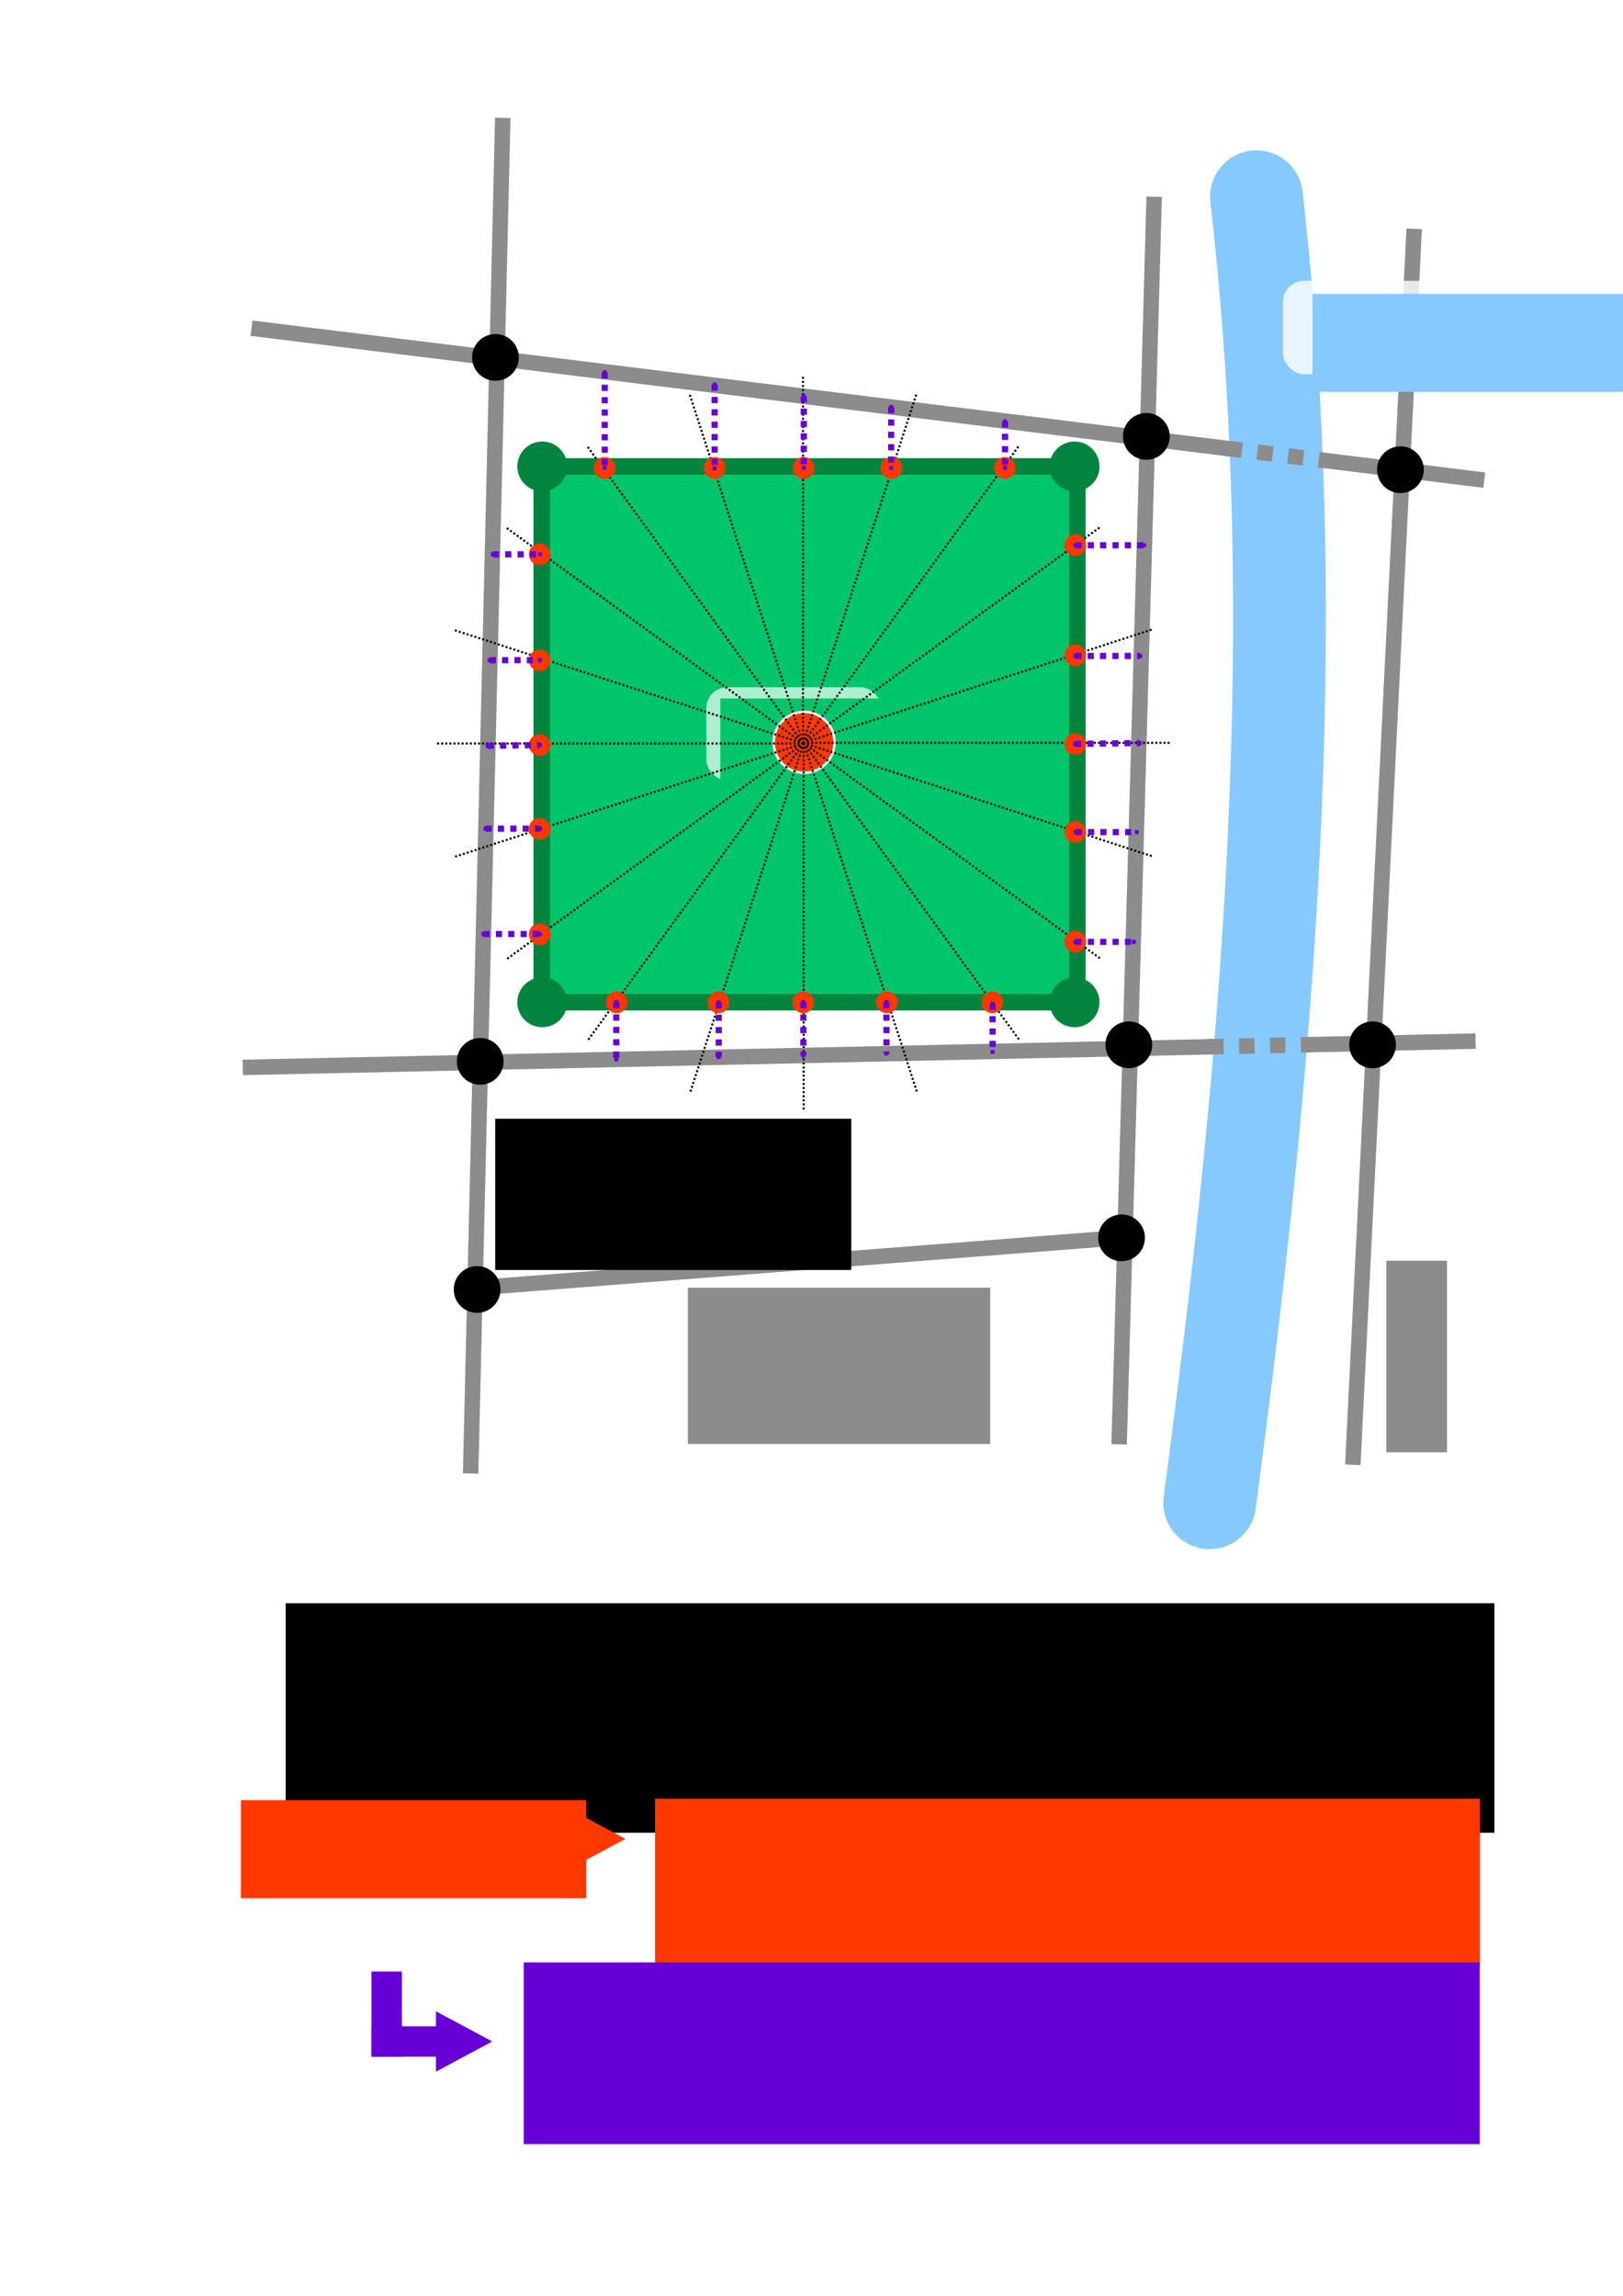 <?xml version="1.0" encoding="UTF-8" standalone="no"?>
<!-- Created with Inkscape (http://www.inkscape.org/) -->

<svg
   xmlns:dc="http://purl.org/dc/elements/1.1/"
   xmlns:cc="http://creativecommons.org/ns#"
   xmlns:rdf="http://www.w3.org/1999/02/22-rdf-syntax-ns#"
   xmlns:svg="http://www.w3.org/2000/svg"
   xmlns="http://www.w3.org/2000/svg"
   xmlns:sodipodi="http://sodipodi.sourceforge.net/DTD/sodipodi-0.dtd"
   xmlns:inkscape="http://www.inkscape.org/namespaces/inkscape"
   width="210mm"
   height="297mm"
   viewBox="0 0 210 297"
   version="1.1"
   id="svg8"
   inkscape:version="0.92.4 (unknown)"
   sodipodi:docname="get_nodes_approach_2.svg"
   inkscape:export-filename="/home/thomas/Documents/Canopy/VCity.wiki/Pictures/Canopy/accessibility/animation/get_nodes_v2_4.png"
   inkscape:export-xdpi="300"
   inkscape:export-ydpi="300">
  <defs
     id="defs2">
    <marker
       inkscape:stockid="SquareS"
       orient="auto"
       refY="0.0"
       refX="0.0"
       id="SquareS"
       style="overflow:visible"
       inkscape:isstock="true">
      <path
         id="path3706"
         d="M -5.0,-5.0 L -5.0,5.0 L 5.0,5.0 L 5.0,-5.0 L -5.0,-5.0 z "
         style="fill-rule:evenodd;stroke:#6700d6;stroke-width:1pt;stroke-opacity:1;fill:#6700d6;fill-opacity:1"
         transform="scale(0.2)" />
    </marker>
    <marker
       inkscape:stockid="DotS"
       orient="auto"
       refY="0.0"
       refX="0.0"
       id="DotS"
       style="overflow:visible"
       inkscape:isstock="true">
      <path
         id="path3697"
         d="M -2.5,-1.0 C -2.5,1.76 -4.74,4.0 -7.5,4.0 C -10.26,4.0 -12.5,1.76 -12.5,-1.0 C -12.5,-3.76 -10.26,-6.0 -7.5,-6.0 C -4.74,-6.0 -2.5,-3.76 -2.5,-1.0 z "
         style="fill-rule:evenodd;stroke:#000000;stroke-width:1pt;stroke-opacity:1;fill:#000000;fill-opacity:1"
         transform="scale(0.2) translate(7.4, 1)" />
    </marker>
    <marker
       inkscape:stockid="StopL"
       orient="auto"
       refY="0.0"
       refX="0.0"
       id="StopL"
       style="overflow:visible"
       inkscape:isstock="true">
      <path
         id="path3799"
         d="M 0.0,5.65 L 0.0,-5.65"
         style="fill:none;fill-opacity:0.75;fill-rule:evenodd;stroke:#000000;stroke-width:1pt;stroke-opacity:1"
         transform="scale(0.8)" />
    </marker>
    <marker
       inkscape:stockid="SquareM"
       orient="auto"
       refY="0.0"
       refX="0.0"
       id="SquareM"
       style="overflow:visible"
       inkscape:isstock="true">
      <path
         id="path3703"
         d="M -5.0,-5.0 L -5.0,5.0 L 5.0,5.0 L 5.0,-5.0 L -5.0,-5.0 z "
         style="fill-rule:evenodd;stroke:#000000;stroke-width:1pt;stroke-opacity:1;fill:#000000;fill-opacity:1"
         transform="scale(0.4)" />
    </marker>
    <marker
       inkscape:stockid="SquareS"
       orient="auto"
       refY="0"
       refX="0"
       id="SquareS-4"
       style="overflow:visible"
       inkscape:isstock="true">
      <path
         inkscape:connector-curvature="0"
         id="path3706-6"
         d="M -5,-5 V 5 H 5 V -5 Z"
         style="fill:#6700d6;fill-opacity:1;fill-rule:evenodd;stroke:#6700d6;stroke-width:1pt;stroke-opacity:1"
         transform="scale(0.2)" />
    </marker>
    <marker
       inkscape:stockid="SquareS"
       orient="auto"
       refY="0"
       refX="0"
       id="marker5076"
       style="overflow:visible"
       inkscape:isstock="true">
      <path
         inkscape:connector-curvature="0"
         id="path5074"
         d="M -5,-5 V 5 H 5 V -5 Z"
         style="fill:#6700d6;fill-opacity:1;fill-rule:evenodd;stroke:#6700d6;stroke-width:1pt;stroke-opacity:1"
         transform="scale(0.2)" />
    </marker>
    <marker
       inkscape:stockid="SquareS"
       orient="auto"
       refY="0"
       refX="0"
       id="SquareS-6"
       style="overflow:visible"
       inkscape:isstock="true">
      <path
         inkscape:connector-curvature="0"
         id="path3706-0"
         d="M -5,-5 V 5 H 5 V -5 Z"
         style="fill:#6700d6;fill-opacity:1;fill-rule:evenodd;stroke:#6700d6;stroke-width:1pt;stroke-opacity:1"
         transform="scale(0.2)" />
    </marker>
    <marker
       inkscape:stockid="SquareS"
       orient="auto"
       refY="0"
       refX="0"
       id="marker5076-9"
       style="overflow:visible"
       inkscape:isstock="true">
      <path
         inkscape:connector-curvature="0"
         id="path5074-7"
         d="M -5,-5 V 5 H 5 V -5 Z"
         style="fill:#6700d6;fill-opacity:1;fill-rule:evenodd;stroke:#6700d6;stroke-width:1pt;stroke-opacity:1"
         transform="scale(0.2)" />
    </marker>
    <marker
       inkscape:stockid="SquareS"
       orient="auto"
       refY="0"
       refX="0"
       id="SquareS-9"
       style="overflow:visible"
       inkscape:isstock="true">
      <path
         inkscape:connector-curvature="0"
         id="path3706-7"
         d="M -5,-5 V 5 H 5 V -5 Z"
         style="fill:#6700d6;fill-opacity:1;fill-rule:evenodd;stroke:#6700d6;stroke-width:1pt;stroke-opacity:1"
         transform="scale(0.2)" />
    </marker>
    <marker
       inkscape:stockid="SquareS"
       orient="auto"
       refY="0"
       refX="0"
       id="marker5076-8"
       style="overflow:visible"
       inkscape:isstock="true">
      <path
         inkscape:connector-curvature="0"
         id="path5074-5"
         d="M -5,-5 V 5 H 5 V -5 Z"
         style="fill:#6700d6;fill-opacity:1;fill-rule:evenodd;stroke:#6700d6;stroke-width:1pt;stroke-opacity:1"
         transform="scale(0.2)" />
    </marker>
    <marker
       inkscape:stockid="SquareS"
       orient="auto"
       refY="0"
       refX="0"
       id="SquareS-9-3"
       style="overflow:visible"
       inkscape:isstock="true">
      <path
         inkscape:connector-curvature="0"
         id="path3706-7-8"
         d="M -5,-5 V 5 H 5 V -5 Z"
         style="fill:#6700d6;fill-opacity:1;fill-rule:evenodd;stroke:#6700d6;stroke-width:1pt;stroke-opacity:1"
         transform="scale(0.2)" />
    </marker>
    <marker
       inkscape:stockid="SquareS"
       orient="auto"
       refY="0"
       refX="0"
       id="marker8241"
       style="overflow:visible"
       inkscape:isstock="true">
      <path
         inkscape:connector-curvature="0"
         id="path8239"
         d="M -5,-5 V 5 H 5 V -5 Z"
         style="fill:#6700d6;fill-opacity:1;fill-rule:evenodd;stroke:#6700d6;stroke-width:1pt;stroke-opacity:1"
         transform="scale(0.2)" />
    </marker>
    <marker
       inkscape:stockid="SquareS"
       orient="auto"
       refY="0"
       refX="0"
       id="SquareS-9-3-7"
       style="overflow:visible"
       inkscape:isstock="true">
      <path
         inkscape:connector-curvature="0"
         id="path3706-7-8-9"
         d="M -5,-5 V 5 H 5 V -5 Z"
         style="fill:#6700d6;fill-opacity:1;fill-rule:evenodd;stroke:#6700d6;stroke-width:1pt;stroke-opacity:1"
         transform="scale(0.2)" />
    </marker>
    <marker
       inkscape:stockid="SquareS"
       orient="auto"
       refY="0"
       refX="0"
       id="marker9182"
       style="overflow:visible"
       inkscape:isstock="true">
      <path
         inkscape:connector-curvature="0"
         id="path9180"
         d="M -5,-5 V 5 H 5 V -5 Z"
         style="fill:#6700d6;fill-opacity:1;fill-rule:evenodd;stroke:#6700d6;stroke-width:1pt;stroke-opacity:1"
         transform="scale(0.2)" />
    </marker>
    <marker
       inkscape:stockid="SquareS"
       orient="auto"
       refY="0"
       refX="0"
       id="SquareS-9-37"
       style="overflow:visible"
       inkscape:isstock="true">
      <path
         inkscape:connector-curvature="0"
         id="path3706-7-87"
         d="M -5,-5 V 5 H 5 V -5 Z"
         style="fill:#6700d6;fill-opacity:1;fill-rule:evenodd;stroke:#6700d6;stroke-width:1pt;stroke-opacity:1"
         transform="scale(0.2)" />
    </marker>
    <marker
       inkscape:stockid="SquareS"
       orient="auto"
       refY="0"
       refX="0"
       id="marker9188"
       style="overflow:visible"
       inkscape:isstock="true">
      <path
         inkscape:connector-curvature="0"
         id="path9186"
         d="M -5,-5 V 5 H 5 V -5 Z"
         style="fill:#6700d6;fill-opacity:1;fill-rule:evenodd;stroke:#6700d6;stroke-width:1pt;stroke-opacity:1"
         transform="scale(0.2)" />
    </marker>
    <marker
       inkscape:stockid="SquareS"
       orient="auto"
       refY="0"
       refX="0"
       id="SquareS-6-4"
       style="overflow:visible"
       inkscape:isstock="true">
      <path
         inkscape:connector-curvature="0"
         id="path3706-0-1"
         d="M -5,-5 V 5 H 5 V -5 Z"
         style="fill:#6700d6;fill-opacity:1;fill-rule:evenodd;stroke:#6700d6;stroke-width:1pt;stroke-opacity:1"
         transform="scale(0.2)" />
    </marker>
    <marker
       inkscape:stockid="SquareS"
       orient="auto"
       refY="0"
       refX="0"
       id="marker9194"
       style="overflow:visible"
       inkscape:isstock="true">
      <path
         inkscape:connector-curvature="0"
         id="path9192"
         d="M -5,-5 V 5 H 5 V -5 Z"
         style="fill:#6700d6;fill-opacity:1;fill-rule:evenodd;stroke:#6700d6;stroke-width:1pt;stroke-opacity:1"
         transform="scale(0.2)" />
    </marker>
    <marker
       inkscape:stockid="SquareS"
       orient="auto"
       refY="0"
       refX="0"
       id="SquareS-4-9"
       style="overflow:visible"
       inkscape:isstock="true">
      <path
         inkscape:connector-curvature="0"
         id="path3706-6-0"
         d="M -5,-5 V 5 H 5 V -5 Z"
         style="fill:#6700d6;fill-opacity:1;fill-rule:evenodd;stroke:#6700d6;stroke-width:1pt;stroke-opacity:1"
         transform="scale(0.2)" />
    </marker>
    <marker
       inkscape:stockid="SquareS"
       orient="auto"
       refY="0"
       refX="0"
       id="marker9200"
       style="overflow:visible"
       inkscape:isstock="true">
      <path
         inkscape:connector-curvature="0"
         id="path9198"
         d="M -5,-5 V 5 H 5 V -5 Z"
         style="fill:#6700d6;fill-opacity:1;fill-rule:evenodd;stroke:#6700d6;stroke-width:1pt;stroke-opacity:1"
         transform="scale(0.2)" />
    </marker>
    <marker
       inkscape:stockid="SquareS"
       orient="auto"
       refY="0"
       refX="0"
       id="SquareS-98"
       style="overflow:visible"
       inkscape:isstock="true">
      <path
         inkscape:connector-curvature="0"
         id="path3706-8"
         d="M -5,-5 V 5 H 5 V -5 Z"
         style="fill:#6700d6;fill-opacity:1;fill-rule:evenodd;stroke:#6700d6;stroke-width:1pt;stroke-opacity:1"
         transform="scale(0.2)" />
    </marker>
    <marker
       inkscape:stockid="SquareS"
       orient="auto"
       refY="0"
       refX="0"
       id="marker9206"
       style="overflow:visible"
       inkscape:isstock="true">
      <path
         inkscape:connector-curvature="0"
         id="path9204"
         d="M -5,-5 V 5 H 5 V -5 Z"
         style="fill:#6700d6;fill-opacity:1;fill-rule:evenodd;stroke:#6700d6;stroke-width:1pt;stroke-opacity:1"
         transform="scale(0.2)" />
    </marker>
    <marker
       inkscape:stockid="SquareS"
       orient="auto"
       refY="0"
       refX="0"
       id="SquareS-98-9"
       style="overflow:visible"
       inkscape:isstock="true">
      <path
         inkscape:connector-curvature="0"
         id="path3706-8-9"
         d="M -5,-5 V 5 H 5 V -5 Z"
         style="fill:#6700d6;fill-opacity:1;fill-rule:evenodd;stroke:#6700d6;stroke-width:1pt;stroke-opacity:1"
         transform="scale(0.2)" />
    </marker>
    <marker
       inkscape:stockid="SquareS"
       orient="auto"
       refY="0"
       refX="0"
       id="marker13451"
       style="overflow:visible"
       inkscape:isstock="true">
      <path
         inkscape:connector-curvature="0"
         id="path13449"
         d="M -5,-5 V 5 H 5 V -5 Z"
         style="fill:#6700d6;fill-opacity:1;fill-rule:evenodd;stroke:#6700d6;stroke-width:1pt;stroke-opacity:1"
         transform="scale(0.2)" />
    </marker>
    <marker
       inkscape:stockid="SquareS"
       orient="auto"
       refY="0"
       refX="0"
       id="SquareS-98-9-2"
       style="overflow:visible"
       inkscape:isstock="true">
      <path
         inkscape:connector-curvature="0"
         id="path3706-8-9-4"
         d="M -5,-5 V 5 H 5 V -5 Z"
         style="fill:#6700d6;fill-opacity:1;fill-rule:evenodd;stroke:#6700d6;stroke-width:1pt;stroke-opacity:1"
         transform="scale(0.2)" />
    </marker>
    <marker
       inkscape:stockid="SquareS"
       orient="auto"
       refY="0"
       refX="0"
       id="marker14056"
       style="overflow:visible"
       inkscape:isstock="true">
      <path
         inkscape:connector-curvature="0"
         id="path14054"
         d="M -5,-5 V 5 H 5 V -5 Z"
         style="fill:#6700d6;fill-opacity:1;fill-rule:evenodd;stroke:#6700d6;stroke-width:1pt;stroke-opacity:1"
         transform="scale(0.2)" />
    </marker>
    <marker
       inkscape:stockid="SquareS"
       orient="auto"
       refY="0"
       refX="0"
       id="SquareS-98-9-7"
       style="overflow:visible"
       inkscape:isstock="true">
      <path
         inkscape:connector-curvature="0"
         id="path3706-8-9-1"
         d="M -5,-5 V 5 H 5 V -5 Z"
         style="fill:#6700d6;fill-opacity:1;fill-rule:evenodd;stroke:#6700d6;stroke-width:1pt;stroke-opacity:1"
         transform="scale(0.2)" />
    </marker>
    <marker
       inkscape:stockid="SquareS"
       orient="auto"
       refY="0"
       refX="0"
       id="marker14056-2"
       style="overflow:visible"
       inkscape:isstock="true">
      <path
         inkscape:connector-curvature="0"
         id="path14054-2"
         d="M -5,-5 V 5 H 5 V -5 Z"
         style="fill:#6700d6;fill-opacity:1;fill-rule:evenodd;stroke:#6700d6;stroke-width:1pt;stroke-opacity:1"
         transform="scale(0.2)" />
    </marker>
    <marker
       inkscape:stockid="SquareS"
       orient="auto"
       refY="0"
       refX="0"
       id="SquareS-98-9-21"
       style="overflow:visible"
       inkscape:isstock="true">
      <path
         inkscape:connector-curvature="0"
         id="path3706-8-9-7"
         d="M -5,-5 V 5 H 5 V -5 Z"
         style="fill:#6700d6;fill-opacity:1;fill-rule:evenodd;stroke:#6700d6;stroke-width:1pt;stroke-opacity:1"
         transform="scale(0.2)" />
    </marker>
    <marker
       inkscape:stockid="SquareS"
       orient="auto"
       refY="0"
       refX="0"
       id="marker14056-5"
       style="overflow:visible"
       inkscape:isstock="true">
      <path
         inkscape:connector-curvature="0"
         id="path14054-1"
         d="M -5,-5 V 5 H 5 V -5 Z"
         style="fill:#6700d6;fill-opacity:1;fill-rule:evenodd;stroke:#6700d6;stroke-width:1pt;stroke-opacity:1"
         transform="scale(0.2)" />
    </marker>
    <marker
       inkscape:stockid="SquareS"
       orient="auto"
       refY="0"
       refX="0"
       id="SquareS-98-9-4"
       style="overflow:visible"
       inkscape:isstock="true">
      <path
         inkscape:connector-curvature="0"
         id="path3706-8-9-17"
         d="M -5,-5 V 5 H 5 V -5 Z"
         style="fill:#6700d6;fill-opacity:1;fill-rule:evenodd;stroke:#6700d6;stroke-width:1pt;stroke-opacity:1"
         transform="scale(0.2)" />
    </marker>
    <marker
       inkscape:stockid="SquareS"
       orient="auto"
       refY="0"
       refX="0"
       id="marker14056-1"
       style="overflow:visible"
       inkscape:isstock="true">
      <path
         inkscape:connector-curvature="0"
         id="path14054-11"
         d="M -5,-5 V 5 H 5 V -5 Z"
         style="fill:#6700d6;fill-opacity:1;fill-rule:evenodd;stroke:#6700d6;stroke-width:1pt;stroke-opacity:1"
         transform="scale(0.2)" />
    </marker>
    <marker
       inkscape:stockid="SquareS"
       orient="auto"
       refY="0"
       refX="0"
       id="SquareS-98-9-4-4"
       style="overflow:visible"
       inkscape:isstock="true">
      <path
         inkscape:connector-curvature="0"
         id="path3706-8-9-17-0"
         d="M -5,-5 V 5 H 5 V -5 Z"
         style="fill:#6700d6;fill-opacity:1;fill-rule:evenodd;stroke:#6700d6;stroke-width:1pt;stroke-opacity:1"
         transform="scale(0.2)" />
    </marker>
    <marker
       inkscape:stockid="SquareS"
       orient="auto"
       refY="0"
       refX="0"
       id="marker19399"
       style="overflow:visible"
       inkscape:isstock="true">
      <path
         inkscape:connector-curvature="0"
         id="path19397"
         d="M -5,-5 V 5 H 5 V -5 Z"
         style="fill:#6700d6;fill-opacity:1;fill-rule:evenodd;stroke:#6700d6;stroke-width:1pt;stroke-opacity:1"
         transform="scale(0.2)" />
    </marker>
    <marker
       inkscape:stockid="SquareS"
       orient="auto"
       refY="0"
       refX="0"
       id="SquareS-98-9-21-8"
       style="overflow:visible"
       inkscape:isstock="true">
      <path
         inkscape:connector-curvature="0"
         id="path3706-8-9-7-5"
         d="M -5,-5 V 5 H 5 V -5 Z"
         style="fill:#6700d6;fill-opacity:1;fill-rule:evenodd;stroke:#6700d6;stroke-width:1pt;stroke-opacity:1"
         transform="scale(0.2)" />
    </marker>
    <marker
       inkscape:stockid="SquareS"
       orient="auto"
       refY="0"
       refX="0"
       id="marker19405"
       style="overflow:visible"
       inkscape:isstock="true">
      <path
         inkscape:connector-curvature="0"
         id="path19403"
         d="M -5,-5 V 5 H 5 V -5 Z"
         style="fill:#6700d6;fill-opacity:1;fill-rule:evenodd;stroke:#6700d6;stroke-width:1pt;stroke-opacity:1"
         transform="scale(0.2)" />
    </marker>
    <marker
       inkscape:stockid="SquareS"
       orient="auto"
       refY="0"
       refX="0"
       id="SquareS-98-9-7-1"
       style="overflow:visible"
       inkscape:isstock="true">
      <path
         inkscape:connector-curvature="0"
         id="path3706-8-9-1-6"
         d="M -5,-5 V 5 H 5 V -5 Z"
         style="fill:#6700d6;fill-opacity:1;fill-rule:evenodd;stroke:#6700d6;stroke-width:1pt;stroke-opacity:1"
         transform="scale(0.2)" />
    </marker>
    <marker
       inkscape:stockid="SquareS"
       orient="auto"
       refY="0"
       refX="0"
       id="marker19411"
       style="overflow:visible"
       inkscape:isstock="true">
      <path
         inkscape:connector-curvature="0"
         id="path19409"
         d="M -5,-5 V 5 H 5 V -5 Z"
         style="fill:#6700d6;fill-opacity:1;fill-rule:evenodd;stroke:#6700d6;stroke-width:1pt;stroke-opacity:1"
         transform="scale(0.2)" />
    </marker>
    <marker
       inkscape:stockid="SquareS"
       orient="auto"
       refY="0"
       refX="0"
       id="SquareS-98-9-2-6"
       style="overflow:visible"
       inkscape:isstock="true">
      <path
         inkscape:connector-curvature="0"
         id="path3706-8-9-4-2"
         d="M -5,-5 V 5 H 5 V -5 Z"
         style="fill:#6700d6;fill-opacity:1;fill-rule:evenodd;stroke:#6700d6;stroke-width:1pt;stroke-opacity:1"
         transform="scale(0.2)" />
    </marker>
    <marker
       inkscape:stockid="SquareS"
       orient="auto"
       refY="0"
       refX="0"
       id="marker19417"
       style="overflow:visible"
       inkscape:isstock="true">
      <path
         inkscape:connector-curvature="0"
         id="path19415"
         d="M -5,-5 V 5 H 5 V -5 Z"
         style="fill:#6700d6;fill-opacity:1;fill-rule:evenodd;stroke:#6700d6;stroke-width:1pt;stroke-opacity:1"
         transform="scale(0.2)" />
    </marker>
    <marker
       inkscape:stockid="SquareS"
       orient="auto"
       refY="0"
       refX="0"
       id="SquareS-98-9-1"
       style="overflow:visible"
       inkscape:isstock="true">
      <path
         inkscape:connector-curvature="0"
         id="path3706-8-9-9"
         d="M -5,-5 V 5 H 5 V -5 Z"
         style="fill:#6700d6;fill-opacity:1;fill-rule:evenodd;stroke:#6700d6;stroke-width:1pt;stroke-opacity:1"
         transform="scale(0.2)" />
    </marker>
    <marker
       inkscape:stockid="SquareS"
       orient="auto"
       refY="0"
       refX="0"
       id="marker19423"
       style="overflow:visible"
       inkscape:isstock="true">
      <path
         inkscape:connector-curvature="0"
         id="path19421"
         d="M -5,-5 V 5 H 5 V -5 Z"
         style="fill:#6700d6;fill-opacity:1;fill-rule:evenodd;stroke:#6700d6;stroke-width:1pt;stroke-opacity:1"
         transform="scale(0.2)" />
    </marker>
  </defs>
  <sodipodi:namedview
     id="base"
     pagecolor="#ffffff"
     bordercolor="#666666"
     borderopacity="1.0"
     inkscape:pageopacity="0.0"
     inkscape:pageshadow="2"
     inkscape:zoom="0.8955872"
     inkscape:cx="438.3483"
     inkscape:cy="628.44941"
     inkscape:document-units="mm"
     inkscape:current-layer="layer3"
     showgrid="false"
     inkscape:window-width="1853"
     inkscape:window-height="1145"
     inkscape:window-x="67"
     inkscape:window-y="27"
     inkscape:window-maximized="1"
     showguides="true"
     inkscape:guide-bbox="true"
     inkscape:lockguides="true">
    <sodipodi:guide
       position="329.217,215.068"
       orientation="1,0"
       id="guide2990"
       inkscape:locked="true" />
    <sodipodi:guide
       position="363.046,173.302"
       orientation="0,1"
       inkscape:locked="true"
       id="guide2992" />
  </sodipodi:namedview>
  <g
     inkscape:label="base"
     inkscape:groupmode="layer"
     id="layer1">
    <rect
       style="display:inline;opacity:1;fill:#ffffff;fill-opacity:1;stroke:none;stroke-width:0.191;stroke-linecap:round;stroke-linejoin:round;stroke-miterlimit:4;stroke-dasharray:none;stroke-dashoffset:0;stroke-opacity:1"
       id="rect1657"
       width="174.545"
       height="263.766"
       x="27.254"
       y="11.129"
       ry="2.641" />
    <path
       style="display:inline;fill:none;stroke:#8c8c8c;stroke-width:2;stroke-linecap:butt;stroke-linejoin:miter;stroke-miterlimit:4;stroke-dasharray:none;stroke-opacity:1"
       d="m 61.676,166.594 83.802,-6.523"
       id="path843-7"
       inkscape:connector-curvature="0"
       sodipodi:nodetypes="cc" />
    <rect
       style="display:inline;opacity:1;fill:#00c56b;fill-opacity:1;stroke:#00843e;stroke-width:2.132;stroke-linecap:round;stroke-linejoin:round;stroke-miterlimit:4;stroke-dasharray:none;stroke-dashoffset:0;stroke-opacity:1"
       id="rect837"
       width="69.314"
       height="69.314"
       x="70.091"
       y="60.339" />
    <path
       style="display:inline;fill:none;stroke:#8c8c8c;stroke-width:2;stroke-linecap:butt;stroke-linejoin:miter;stroke-miterlimit:4;stroke-dasharray:none;stroke-opacity:1"
       d="M 32.546,42.458 192.052,62.113"
       id="path841"
       inkscape:connector-curvature="0" />
    <path
       style="display:inline;fill:none;stroke:#8c8c8c;stroke-width:2;stroke-linecap:butt;stroke-linejoin:miter;stroke-miterlimit:4;stroke-dasharray:none;stroke-opacity:1"
       d="M 31.412,138.086 190.918,134.684"
       id="path843"
       inkscape:connector-curvature="0" />
    <path
       style="display:inline;fill:none;stroke:#8c8c8c;stroke-width:2;stroke-linecap:butt;stroke-linejoin:miter;stroke-miterlimit:4;stroke-dasharray:none;stroke-opacity:1"
       d="M 65.052,15.244 60.894,190.624"
       id="path845"
       inkscape:connector-curvature="0" />
    <path
       style="display:inline;fill:none;stroke:#8c8c8c;stroke-width:2;stroke-linecap:butt;stroke-linejoin:miter;stroke-miterlimit:4;stroke-dasharray:none;stroke-opacity:1"
       d="M 149.34,25.449 144.805,186.845"
       id="path847"
       inkscape:connector-curvature="0" />
    <path
       style="display:inline;fill:none;stroke:#8c8c8c;stroke-width:2;stroke-linecap:butt;stroke-linejoin:miter;stroke-miterlimit:4;stroke-dasharray:none;stroke-opacity:1"
       d="m 182.98,29.607 -7.938,159.884"
       id="path851"
       inkscape:connector-curvature="0" />
    <path
       style="display:inline;fill:none;stroke:#86c9ff;stroke-width:12;stroke-linecap:round;stroke-linejoin:miter;stroke-miterlimit:4;stroke-dasharray:none;stroke-opacity:1"
       d="m 162.57,25.449 c 6.479,56.318 1.443,112.637 -6.048,168.955"
       id="path874"
       inkscape:connector-curvature="0"
       sodipodi:nodetypes="cc" />
    <path
       style="display:inline;fill:none;stroke:#8c8c8c;stroke-width:2;stroke-linecap:butt;stroke-linejoin:miter;stroke-miterlimit:4;stroke-dasharray:2, 2;stroke-dashoffset:0;stroke-opacity:1"
       d="m 158.719,58.002 12.618,1.556"
       id="path841-8"
       inkscape:connector-curvature="0"
       sodipodi:nodetypes="cc" />
    <path
       style="display:inline;fill:none;stroke:#8c8c8c;stroke-width:2;stroke-linecap:butt;stroke-linejoin:miter;stroke-miterlimit:4;stroke-dasharray:2, 2;stroke-dashoffset:0;stroke-opacity:1"
       d="m 156.32,135.42 13.247,-0.283"
       id="path841-8-1"
       inkscape:connector-curvature="0"
       sodipodi:nodetypes="cc" />
    <circle
       style="display:inline;opacity:1;fill:#000000;fill-opacity:1;stroke:none;stroke-width:2;stroke-linecap:round;stroke-linejoin:round;stroke-miterlimit:4;stroke-dasharray:2, 2;stroke-dashoffset:0;stroke-opacity:1"
       id="path947"
       cx="64.107"
       cy="46.238"
       r="3.024" />
    <circle
       style="display:inline;opacity:1;fill:#000000;fill-opacity:1;stroke:none;stroke-width:2;stroke-linecap:round;stroke-linejoin:round;stroke-miterlimit:4;stroke-dasharray:2, 2;stroke-dashoffset:0;stroke-opacity:1"
       id="path947-73"
       cx="62.133"
       cy="137.303"
       r="3.024" />
    <circle
       style="display:inline;opacity:1;fill:#000000;fill-opacity:1;stroke:none;stroke-width:2;stroke-linecap:round;stroke-linejoin:round;stroke-miterlimit:4;stroke-dasharray:2, 2;stroke-dashoffset:0;stroke-opacity:1"
       id="path947-4"
       cx="181.201"
       cy="60.763"
       r="3.024" />
    <circle
       style="display:inline;opacity:1;fill:#000000;fill-opacity:1;stroke:none;stroke-width:2;stroke-linecap:round;stroke-linejoin:round;stroke-miterlimit:4;stroke-dasharray:2, 2;stroke-dashoffset:0;stroke-opacity:1"
       id="path947-49"
       cx="148.327"
       cy="56.454"
       r="3.024" />
    <circle
       style="display:inline;opacity:1;fill:#000000;fill-opacity:1;stroke:none;stroke-width:2;stroke-linecap:round;stroke-linejoin:round;stroke-miterlimit:4;stroke-dasharray:2, 2;stroke-dashoffset:0;stroke-opacity:1"
       id="path947-93"
       cx="146.055"
       cy="135.165"
       r="3.024" />
    <circle
       style="display:inline;opacity:1;fill:#000000;fill-opacity:1;stroke:none;stroke-width:2;stroke-linecap:round;stroke-linejoin:round;stroke-miterlimit:4;stroke-dasharray:2, 2;stroke-dashoffset:0;stroke-opacity:1"
       id="path947-8"
       cx="177.593"
       cy="135.165"
       r="3.024" />
    <circle
       style="display:inline;opacity:1;fill:#000000;fill-opacity:1;stroke:none;stroke-width:2;stroke-linecap:round;stroke-linejoin:round;stroke-miterlimit:4;stroke-dasharray:2, 2;stroke-dashoffset:0;stroke-opacity:1"
       id="path947-94"
       cx="61.732"
       cy="166.815"
       r="3.024" />
    <circle
       style="display:inline;opacity:1;fill:#000000;fill-opacity:1;stroke:none;stroke-width:2;stroke-linecap:round;stroke-linejoin:round;stroke-miterlimit:4;stroke-dasharray:2, 2;stroke-dashoffset:0;stroke-opacity:1"
       id="path947-955"
       cx="145.12"
       cy="160.133"
       r="3.024" />
    <circle
       style="display:inline;opacity:1;fill:#00843e;fill-opacity:1;stroke:none;stroke-width:2.132;stroke-linecap:round;stroke-linejoin:round;stroke-miterlimit:4;stroke-dasharray:2.132, 2.132;stroke-dashoffset:0;stroke-opacity:1"
       id="path947-2"
       cx="70.16"
       cy="60.341"
       r="3.224" />
    <circle
       style="display:inline;opacity:1;fill:#00843e;fill-opacity:1;stroke:none;stroke-width:2.132;stroke-linecap:round;stroke-linejoin:round;stroke-miterlimit:4;stroke-dasharray:2.132, 2.132;stroke-dashoffset:0;stroke-opacity:1"
       id="path947-2-7"
       cx="139.039"
       cy="60.341"
       r="3.224" />
    <circle
       style="display:inline;opacity:1;fill:#00843e;fill-opacity:1;stroke:none;stroke-width:2.132;stroke-linecap:round;stroke-linejoin:round;stroke-miterlimit:4;stroke-dasharray:2.132, 2.132;stroke-dashoffset:0;stroke-opacity:1"
       id="path947-2-9"
       cx="139.039"
       cy="129.661"
       r="3.224" />
    <circle
       style="display:inline;opacity:1;fill:#00843e;fill-opacity:1;stroke:none;stroke-width:2.132;stroke-linecap:round;stroke-linejoin:round;stroke-miterlimit:4;stroke-dasharray:2.132, 2.132;stroke-dashoffset:0;stroke-opacity:1"
       id="path947-2-0"
       cx="70.16"
       cy="129.661"
       r="3.224" />
    <rect
       style="display:inline;opacity:1;fill:#ffffff;fill-opacity:0.682;stroke:none;stroke-width:0.176;stroke-linecap:round;stroke-linejoin:round;stroke-miterlimit:4;stroke-dasharray:none;stroke-dashoffset:0;stroke-opacity:1"
       id="rect1358-5"
       width="22.666"
       height="12.078"
       x="91.387"
       y="88.905"
       ry="2.727" />
    <rect
       style="display:inline;opacity:1;fill:#ffffff;fill-opacity:0.811;stroke:none;stroke-width:0.2;stroke-linecap:round;stroke-linejoin:round;stroke-miterlimit:4;stroke-dasharray:none;stroke-dashoffset:0;stroke-opacity:1"
       id="rect1358"
       width="29.416"
       height="12.078"
       x="166.004"
       y="36.333"
       ry="2.727" />
    <flowRoot
       xml:space="preserve"
       id="flowRoot1219"
       style="font-style:normal;font-variant:normal;font-weight:normal;font-stretch:normal;font-size:40px;line-height:1.25;font-family:Dyuthi;-inkscape-font-specification:Dyuthi;letter-spacing:0px;word-spacing:0px;display:inline;fill:#86c9ff;fill-opacity:1;stroke:none"
       transform="matrix(0.21,0,0,0.21,62.985,27.407)"><flowRegion
         id="flowRegion1221"
         style="font-style:normal;font-variant:normal;font-weight:normal;font-stretch:normal;font-family:Dyuthi;-inkscape-font-specification:Dyuthi;fill:#86c9ff;fill-opacity:1"><rect
           id="rect1223"
           width="212.782"
           height="60.374"
           x="508.764"
           y="50.508"
           style="font-style:normal;font-variant:normal;font-weight:normal;font-stretch:normal;font-family:Dyuthi;-inkscape-font-specification:Dyuthi;fill:#86c9ff;fill-opacity:1" /></flowRegion><flowPara
         id="flowPara1225"
         style="font-style:normal;font-variant:normal;font-weight:normal;font-stretch:normal;font-family:Purisa;-inkscape-font-specification:Purisa;fill:#86c9ff;fill-opacity:1">River</flowPara></flowRoot>    <flowRoot
       xml:space="preserve"
       id="flowRoot1219-6"
       style="font-style:normal;font-variant:normal;font-weight:normal;font-stretch:normal;font-size:40px;line-height:1.25;font-family:Dyuthi;-inkscape-font-specification:Dyuthi;letter-spacing:0px;word-spacing:0px;display:inline;fill:#00c56b;fill-opacity:1;stroke:none"
       transform="matrix(0.21,0,0,0.21,-13.637,79.754)"><flowRegion
         id="flowRegion1221-0"
         style="font-style:normal;font-variant:normal;font-weight:normal;font-stretch:normal;font-family:Dyuthi;-inkscape-font-specification:Dyuthi;fill:#00c56b;fill-opacity:1"><rect
           id="rect1223-6"
           width="212.782"
           height="60.374"
           x="508.764"
           y="50.508"
           style="font-style:normal;font-variant:normal;font-weight:normal;font-stretch:normal;font-family:Dyuthi;-inkscape-font-specification:Dyuthi;fill:#00c56b;fill-opacity:1" /></flowRegion><flowPara
         id="flowPara1225-9"
         style="font-style:normal;font-variant:normal;font-weight:normal;font-stretch:normal;font-family:Purisa;-inkscape-font-specification:Purisa;fill:#00c56b;fill-opacity:1">Park</flowPara></flowRoot>    <flowRoot
       xml:space="preserve"
       id="flowRoot1219-68"
       style="font-style:normal;font-variant:normal;font-weight:normal;font-stretch:normal;font-size:40px;line-height:1.25;font-family:Dyuthi;-inkscape-font-specification:Dyuthi;letter-spacing:0px;word-spacing:0px;display:inline;fill:#000000;fill-opacity:1;stroke:none"
       transform="matrix(0.174,0,0,0.174,-24.452,135.944)"><flowRegion
         id="flowRegion1221-08"
         style="font-style:normal;font-variant:normal;font-weight:normal;font-stretch:normal;font-family:Dyuthi;-inkscape-font-specification:Dyuthi;fill:#000000;fill-opacity:1"><rect
           id="rect1223-67"
           width="264.81"
           height="112.402"
           x="508.764"
           y="50.508"
           style="font-style:normal;font-variant:normal;font-weight:normal;font-stretch:normal;font-family:Dyuthi;-inkscape-font-specification:Dyuthi;fill:#000000;fill-opacity:1" /></flowRegion><flowPara
         id="flowPara1225-5"
         style="font-style:normal;font-variant:normal;font-weight:normal;font-stretch:normal;font-family:Purisa;-inkscape-font-specification:Purisa;fill:#000000;fill-opacity:1">Network</flowPara><flowPara
         style="font-style:normal;font-variant:normal;font-weight:normal;font-stretch:normal;font-family:Purisa;-inkscape-font-specification:Purisa;fill:#000000;fill-opacity:1"
         id="flowPara1263">Node/Point</flowPara></flowRoot>    <flowRoot
       xml:space="preserve"
       id="flowRoot1219-68-4"
       style="font-style:normal;font-variant:normal;font-weight:normal;font-stretch:normal;font-size:40px;line-height:1.25;font-family:Dyuthi;-inkscape-font-specification:Dyuthi;letter-spacing:0px;word-spacing:0px;display:inline;fill:#8c8c8c;fill-opacity:1;stroke:none"
       transform="matrix(0.174,0,0,0.174,0.476,157.8)"><flowRegion
         id="flowRegion1221-08-4"
         style="font-style:normal;font-variant:normal;font-weight:normal;font-stretch:normal;font-family:Dyuthi;-inkscape-font-specification:Dyuthi;fill:#8c8c8c;fill-opacity:1"><rect
           id="rect1223-67-6"
           width="224.86"
           height="116.118"
           x="508.764"
           y="50.508"
           style="font-style:normal;font-variant:normal;font-weight:normal;font-stretch:normal;font-family:Dyuthi;-inkscape-font-specification:Dyuthi;fill:#8c8c8c;fill-opacity:1" /></flowRegion><flowPara
         id="flowPara1225-5-0"
         style="font-style:normal;font-variant:normal;font-weight:normal;font-stretch:normal;font-family:Purisa;-inkscape-font-specification:Purisa;fill:#8c8c8c;fill-opacity:1">Network</flowPara><flowPara
         style="font-style:normal;font-variant:normal;font-weight:normal;font-stretch:normal;font-family:Purisa;-inkscape-font-specification:Purisa;fill:#8c8c8c;fill-opacity:1"
         id="flowPara1263-5">Edge/Line</flowPara></flowRoot>    <flowRoot
       xml:space="preserve"
       id="flowRoot1219-68-43"
       style="font-style:normal;font-variant:normal;font-weight:normal;font-stretch:normal;font-size:40px;line-height:1.25;font-family:Dyuthi;-inkscape-font-specification:Dyuthi;letter-spacing:0px;word-spacing:0px;display:inline;fill:#000000;fill-opacity:1;stroke:none"
       transform="matrix(0.206,0,0,0.206,-67.844,197.003)"><flowRegion
         id="flowRegion1221-08-0"
         style="font-style:normal;font-variant:normal;font-weight:normal;font-stretch:normal;font-family:Dyuthi;-inkscape-font-specification:Dyuthi;fill:#000000;fill-opacity:1"><rect
           id="rect1223-67-9"
           width="759.241"
           height="144.123"
           x="508.764"
           y="50.508"
           style="font-style:normal;font-variant:normal;font-weight:normal;font-stretch:normal;font-family:Dyuthi;-inkscape-font-specification:Dyuthi;fill:#000000;fill-opacity:1" /></flowRegion><flowPara
         style="font-style:normal;font-variant:normal;font-weight:normal;font-stretch:normal;font-family:Purisa;-inkscape-font-specification:Purisa;fill:#000000;fill-opacity:1"
         id="flowPara1263-6">How to get closest network nodes/points around a park ? </flowPara></flowRoot>    <flowRoot
       xml:space="preserve"
       id="flowRoot1219-68-4-6"
       style="font-style:normal;font-variant:normal;font-weight:normal;font-stretch:normal;font-size:40px;line-height:1.25;font-family:Dyuthi;-inkscape-font-specification:Dyuthi;letter-spacing:0px;word-spacing:0px;display:inline;fill:#8c8c8c;fill-opacity:1;stroke:none"
       transform="matrix(0,-0.071,0.071,0,175.787,224.003)"><flowRegion
         id="flowRegion1221-08-4-8"
         style="font-style:normal;font-variant:normal;font-weight:normal;font-stretch:normal;font-family:Dyuthi;-inkscape-font-specification:Dyuthi;fill:#8c8c8c;fill-opacity:1"><rect
           id="rect1223-67-6-5"
           width="349.136"
           height="110.578"
           x="508.764"
           y="50.508"
           style="font-style:normal;font-variant:normal;font-weight:normal;font-stretch:normal;font-family:Dyuthi;-inkscape-font-specification:Dyuthi;fill:#8c8c8c;fill-opacity:1" /></flowRegion><flowPara
         style="font-style:normal;font-variant:normal;font-weight:normal;font-stretch:normal;font-family:Purisa;-inkscape-font-specification:Purisa;fill:#8c8c8c;fill-opacity:1"
         id="flowPara1263-5-4">T. Leysens, IMU, Liris, 2019</flowPara></flowRoot>  </g>
  <g
     inkscape:groupmode="layer"
     id="layer3"
     inkscape:label="centroid"
     style="display:inline">
    <circle
       style="opacity:1;fill:#ff3800;fill-opacity:1;stroke:#f6f2fa;stroke-width:0.327;stroke-linecap:round;stroke-linejoin:round;stroke-miterlimit:4;stroke-dasharray:none;stroke-dashoffset:0;stroke-opacity:1"
       id="path1741"
       cx="104.042"
       cy="96.029"
       r="3.94" />
    <flowRoot
       xml:space="preserve"
       id="flowRoot1219-6-1"
       style="font-style:normal;font-variant:normal;font-weight:normal;font-stretch:normal;font-size:40px;line-height:1.25;font-family:Dyuthi;-inkscape-font-specification:Dyuthi;letter-spacing:0px;word-spacing:0px;display:inline;fill:#ff3800;fill-opacity:1;stroke:none"
       transform="matrix(0.21,0,0,0.21,-75.666,222.275)"><flowRegion
         id="flowRegion1221-0-0"
         style="font-style:normal;font-variant:normal;font-weight:normal;font-stretch:normal;font-family:Dyuthi;-inkscape-font-specification:Dyuthi;fill:#ff3800;fill-opacity:1"><rect
           id="rect1223-6-2"
           width="212.782"
           height="60.374"
           x="508.764"
           y="50.508"
           style="font-style:normal;font-variant:normal;font-weight:normal;font-stretch:normal;font-family:Dyuthi;-inkscape-font-specification:Dyuthi;fill:#ff3800;fill-opacity:1" /></flowRegion><flowPara
         id="flowPara1225-9-2"
         style="font-style:normal;font-variant:normal;font-weight:normal;font-stretch:normal;font-size:30.285px;font-family:Purisa;-inkscape-font-specification:Purisa;fill:#ff3800;fill-opacity:1">Centroïd</flowPara></flowRoot>  </g>
  <g
     inkscape:groupmode="layer"
     id="layer4"
     inkscape:label="projection1"
     style="display:inline">
    <g
       id="g3456"
       transform="translate(-0.32,0.267)">
      <path
         inkscape:tile-y0="53.394336"
         inkscape:tile-x0="329.08495"
         inkscape:transform-center-x="0.041341146"
         inkscape:transform-center-y="-23.67647"
         inkscape:connector-curvature="0"
         id="use3396"
         d="M 104.222,48.479 V 95.915"
         style="fill:none;stroke:#000000;stroke-width:0.265;stroke-linecap:butt;stroke-linejoin:miter;stroke-miterlimit:4;stroke-dasharray:0.265, 0.265;stroke-dashoffset:0;stroke-opacity:1" />
      <path
         inkscape:tile-y0="53.394336"
         inkscape:tile-x0="329.08495"
         inkscape:transform-center-x="0.041341146"
         inkscape:transform-center-y="-23.67647"
         inkscape:connector-curvature="0"
         id="use3398"
         d="M 118.87,50.786 104.211,95.9"
         style="fill:none;stroke:#000000;stroke-width:0.265;stroke-linecap:butt;stroke-linejoin:miter;stroke-miterlimit:4;stroke-dasharray:0.265, 0.265;stroke-dashoffset:0;stroke-opacity:1" />
      <path
         inkscape:tile-y0="53.394336"
         inkscape:tile-x0="329.08495"
         inkscape:transform-center-x="0.041341146"
         inkscape:transform-center-y="-23.67647"
         inkscape:connector-curvature="0"
         id="use3400"
         d="m 132.088,57.506 -27.882,38.377"
         style="fill:none;stroke:#000000;stroke-width:0.265;stroke-linecap:butt;stroke-linejoin:miter;stroke-miterlimit:4;stroke-dasharray:0.265, 0.265;stroke-dashoffset:0;stroke-opacity:1" />
      <path
         inkscape:tile-y0="53.394336"
         inkscape:tile-x0="329.08495"
         inkscape:transform-center-x="0.041341146"
         inkscape:transform-center-y="-23.67647"
         inkscape:connector-curvature="0"
         id="use3402"
         d="M 142.582,67.982 104.206,95.865"
         style="fill:none;stroke:#000000;stroke-width:0.265;stroke-linecap:butt;stroke-linejoin:miter;stroke-miterlimit:4;stroke-dasharray:0.265, 0.265;stroke-dashoffset:0;stroke-opacity:1" />
      <path
         inkscape:tile-y0="53.394336"
         inkscape:tile-x0="329.08495"
         inkscape:transform-center-x="0.041341146"
         inkscape:transform-center-y="-23.67647"
         inkscape:connector-curvature="0"
         id="use3404"
         d="M 149.325,81.189 104.211,95.847"
         style="fill:none;stroke:#000000;stroke-width:0.265;stroke-linecap:butt;stroke-linejoin:miter;stroke-miterlimit:4;stroke-dasharray:0.265, 0.265;stroke-dashoffset:0;stroke-opacity:1" />
      <path
         inkscape:tile-y0="53.394336"
         inkscape:tile-x0="329.08495"
         inkscape:transform-center-x="0.041341146"
         inkscape:transform-center-y="-23.67647"
         inkscape:connector-curvature="0"
         id="use3406"
         d="M 151.658,95.832 H 104.222"
         style="fill:none;stroke:#000000;stroke-width:0.265;stroke-linecap:butt;stroke-linejoin:miter;stroke-miterlimit:4;stroke-dasharray:0.265, 0.265;stroke-dashoffset:0;stroke-opacity:1" />
      <path
         inkscape:tile-y0="53.394336"
         inkscape:tile-x0="329.08495"
         inkscape:transform-center-x="0.041341146"
         inkscape:transform-center-y="-23.67647"
         inkscape:connector-curvature="0"
         id="use3408"
         d="M 149.351,110.48 104.237,95.821"
         style="fill:none;stroke:#000000;stroke-width:0.265;stroke-linecap:butt;stroke-linejoin:miter;stroke-miterlimit:4;stroke-dasharray:0.265, 0.265;stroke-dashoffset:0;stroke-opacity:1" />
      <path
         inkscape:tile-y0="53.394336"
         inkscape:tile-x0="329.08495"
         inkscape:transform-center-x="0.041341146"
         inkscape:transform-center-y="-23.67647"
         inkscape:connector-curvature="0"
         id="use3410"
         d="M 142.631,123.698 104.254,95.816"
         style="fill:none;stroke:#000000;stroke-width:0.265;stroke-linecap:butt;stroke-linejoin:miter;stroke-miterlimit:4;stroke-dasharray:0.265, 0.265;stroke-dashoffset:0;stroke-opacity:1" />
      <path
         inkscape:tile-y0="53.394336"
         inkscape:tile-x0="329.08495"
         inkscape:transform-center-x="0.041341146"
         inkscape:transform-center-y="-23.67647"
         inkscape:connector-curvature="0"
         id="use3412"
         d="M 132.155,134.192 104.272,95.816"
         style="fill:none;stroke:#000000;stroke-width:0.265;stroke-linecap:butt;stroke-linejoin:miter;stroke-miterlimit:4;stroke-dasharray:0.265, 0.265;stroke-dashoffset:0;stroke-opacity:1" />
      <path
         inkscape:tile-y0="53.394336"
         inkscape:tile-x0="329.08495"
         inkscape:transform-center-x="0.041341146"
         inkscape:transform-center-y="-23.67647"
         inkscape:connector-curvature="0"
         id="use3414"
         d="M 118.948,140.936 104.29,95.821"
         style="fill:none;stroke:#000000;stroke-width:0.265;stroke-linecap:butt;stroke-linejoin:miter;stroke-miterlimit:4;stroke-dasharray:0.265, 0.265;stroke-dashoffset:0;stroke-opacity:1" />
      <path
         inkscape:tile-y0="53.394336"
         inkscape:tile-x0="329.08495"
         inkscape:transform-center-x="0.041341146"
         inkscape:transform-center-y="-23.67647"
         inkscape:connector-curvature="0"
         id="use3416"
         d="M 104.305,143.268 V 95.832"
         style="fill:none;stroke:#000000;stroke-width:0.265;stroke-linecap:butt;stroke-linejoin:miter;stroke-miterlimit:4;stroke-dasharray:0.265, 0.265;stroke-dashoffset:0;stroke-opacity:1" />
      <path
         inkscape:tile-y0="53.394336"
         inkscape:tile-x0="329.08495"
         inkscape:transform-center-x="0.041341146"
         inkscape:transform-center-y="-23.67647"
         inkscape:connector-curvature="0"
         id="use3418"
         d="M 89.657,140.961 104.316,95.847"
         style="fill:none;stroke:#000000;stroke-width:0.265;stroke-linecap:butt;stroke-linejoin:miter;stroke-miterlimit:4;stroke-dasharray:0.265, 0.265;stroke-dashoffset:0;stroke-opacity:1" />
      <path
         inkscape:tile-y0="53.394336"
         inkscape:tile-x0="329.08495"
         inkscape:transform-center-x="0.041341146"
         inkscape:transform-center-y="-23.67647"
         inkscape:connector-curvature="0"
         id="use3420"
         d="M 76.439,134.241 104.321,95.864"
         style="fill:none;stroke:#000000;stroke-width:0.265;stroke-linecap:butt;stroke-linejoin:miter;stroke-miterlimit:4;stroke-dasharray:0.265, 0.265;stroke-dashoffset:0;stroke-opacity:1" />
      <path
         inkscape:tile-y0="53.394336"
         inkscape:tile-x0="329.08495"
         inkscape:transform-center-x="0.041341146"
         inkscape:transform-center-y="-23.67647"
         inkscape:connector-curvature="0"
         id="use3422"
         d="M 65.945,123.765 104.321,95.883"
         style="fill:none;stroke:#000000;stroke-width:0.265;stroke-linecap:butt;stroke-linejoin:miter;stroke-miterlimit:4;stroke-dasharray:0.265, 0.265;stroke-dashoffset:0;stroke-opacity:1" />
      <path
         inkscape:tile-y0="53.394336"
         inkscape:tile-x0="329.08495"
         inkscape:transform-center-x="0.041341146"
         inkscape:transform-center-y="-23.67647"
         inkscape:connector-curvature="0"
         id="use3424"
         d="M 59.201,110.559 104.316,95.9"
         style="fill:none;stroke:#000000;stroke-width:0.265;stroke-linecap:butt;stroke-linejoin:miter;stroke-miterlimit:4;stroke-dasharray:0.265, 0.265;stroke-dashoffset:0;stroke-opacity:1" />
      <path
         inkscape:tile-y0="53.394336"
         inkscape:tile-x0="329.08495"
         inkscape:transform-center-x="0.041341146"
         inkscape:transform-center-y="-23.67647"
         inkscape:connector-curvature="0"
         id="use3426"
         d="M 56.869,95.915 H 104.305"
         style="fill:none;stroke:#000000;stroke-width:0.265;stroke-linecap:butt;stroke-linejoin:miter;stroke-miterlimit:4;stroke-dasharray:0.265, 0.265;stroke-dashoffset:0;stroke-opacity:1" />
      <path
         inkscape:tile-y0="53.394336"
         inkscape:tile-x0="329.08495"
         inkscape:transform-center-x="0.041341146"
         inkscape:transform-center-y="-23.67647"
         inkscape:connector-curvature="0"
         id="use3428"
         d="M 59.176,81.267 104.29,95.926"
         style="fill:none;stroke:#000000;stroke-width:0.265;stroke-linecap:butt;stroke-linejoin:miter;stroke-miterlimit:4;stroke-dasharray:0.265, 0.265;stroke-dashoffset:0;stroke-opacity:1" />
      <path
         inkscape:tile-y0="53.394336"
         inkscape:tile-x0="329.08495"
         inkscape:transform-center-x="0.041341146"
         inkscape:transform-center-y="-23.67647"
         inkscape:connector-curvature="0"
         id="use3430"
         d="M 65.896,68.049 104.273,95.931"
         style="fill:none;stroke:#000000;stroke-width:0.265;stroke-linecap:butt;stroke-linejoin:miter;stroke-miterlimit:4;stroke-dasharray:0.265, 0.265;stroke-dashoffset:0;stroke-opacity:1" />
      <path
         inkscape:tile-y0="53.394336"
         inkscape:tile-x0="329.08495"
         inkscape:transform-center-x="0.041341146"
         inkscape:transform-center-y="-23.67647"
         inkscape:connector-curvature="0"
         id="use3432"
         d="m 76.372,57.555 27.882,38.377"
         style="fill:none;stroke:#000000;stroke-width:0.265;stroke-linecap:butt;stroke-linejoin:miter;stroke-miterlimit:4;stroke-dasharray:0.265, 0.265;stroke-dashoffset:0;stroke-opacity:1" />
      <path
         inkscape:tile-y0="53.394336"
         inkscape:tile-x0="329.08495"
         inkscape:transform-center-x="0.041341146"
         inkscape:transform-center-y="-23.67647"
         inkscape:connector-curvature="0"
         id="use3434"
         d="M 89.578,50.812 104.237,95.926"
         style="fill:none;stroke:#000000;stroke-width:0.265;stroke-linecap:butt;stroke-linejoin:miter;stroke-miterlimit:4;stroke-dasharray:0.265, 0.265;stroke-dashoffset:0;stroke-opacity:1" />
    </g>
    <circle
       style="opacity:1;fill:#ff3800;fill-opacity:1;stroke:none;stroke-width:0.5;stroke-linecap:round;stroke-linejoin:round;stroke-miterlimit:4;stroke-dasharray:none;stroke-dashoffset:0;stroke-opacity:1"
       id="path3498"
       cx="78.238"
       cy="60.533"
       r="1.403" />
    <circle
       style="opacity:1;fill:#ff3800;fill-opacity:1;stroke:none;stroke-width:0.5;stroke-linecap:round;stroke-linejoin:round;stroke-miterlimit:4;stroke-dasharray:none;stroke-dashoffset:0;stroke-opacity:1"
       id="path3498-0"
       cx="92.475"
       cy="60.533"
       r="1.403" />
    <circle
       style="opacity:1;fill:#ff3800;fill-opacity:1;stroke:none;stroke-width:0.5;stroke-linecap:round;stroke-linejoin:round;stroke-miterlimit:4;stroke-dasharray:none;stroke-dashoffset:0;stroke-opacity:1"
       id="path3498-1"
       cx="103.968"
       cy="60.533"
       r="1.403" />
    <circle
       style="opacity:1;fill:#ff3800;fill-opacity:1;stroke:none;stroke-width:0.5;stroke-linecap:round;stroke-linejoin:round;stroke-miterlimit:4;stroke-dasharray:none;stroke-dashoffset:0;stroke-opacity:1"
       id="path3498-3"
       cx="115.332"
       cy="60.533"
       r="1.403" />
    <circle
       style="opacity:1;fill:#ff3800;fill-opacity:1;stroke:none;stroke-width:0.5;stroke-linecap:round;stroke-linejoin:round;stroke-miterlimit:4;stroke-dasharray:none;stroke-dashoffset:0;stroke-opacity:1"
       id="path3498-7"
       cx="130.032"
       cy="60.533"
       r="1.403" />
    <circle
       style="opacity:1;fill:#ff3800;fill-opacity:1;stroke:none;stroke-width:0.5;stroke-linecap:round;stroke-linejoin:round;stroke-miterlimit:4;stroke-dasharray:none;stroke-dashoffset:0;stroke-opacity:1"
       id="path3498-72"
       cx="79.785"
       cy="129.662"
       r="1.403" />
    <circle
       style="opacity:1;fill:#ff3800;fill-opacity:1;stroke:none;stroke-width:0.5;stroke-linecap:round;stroke-linejoin:round;stroke-miterlimit:4;stroke-dasharray:none;stroke-dashoffset:0;stroke-opacity:1"
       id="path3498-0-6"
       cx="92.964"
       cy="129.662"
       r="1.403" />
    <circle
       style="opacity:1;fill:#ff3800;fill-opacity:1;stroke:none;stroke-width:0.5;stroke-linecap:round;stroke-linejoin:round;stroke-miterlimit:4;stroke-dasharray:none;stroke-dashoffset:0;stroke-opacity:1"
       id="path3498-1-4"
       cx="103.927"
       cy="129.662"
       r="1.403" />
    <circle
       style="opacity:1;fill:#ff3800;fill-opacity:1;stroke:none;stroke-width:0.5;stroke-linecap:round;stroke-linejoin:round;stroke-miterlimit:4;stroke-dasharray:none;stroke-dashoffset:0;stroke-opacity:1"
       id="path3498-3-5"
       cx="114.762"
       cy="129.662"
       r="1.403" />
    <circle
       style="opacity:1;fill:#ff3800;fill-opacity:1;stroke:none;stroke-width:0.5;stroke-linecap:round;stroke-linejoin:round;stroke-miterlimit:4;stroke-dasharray:none;stroke-dashoffset:0;stroke-opacity:1"
       id="path3498-7-2"
       cx="128.404"
       cy="129.662"
       r="1.403" />
    <circle
       style="opacity:1;fill:#ff3800;fill-opacity:1;stroke:none;stroke-width:0.5;stroke-linecap:round;stroke-linejoin:round;stroke-miterlimit:4;stroke-dasharray:none;stroke-dashoffset:0;stroke-opacity:1"
       id="path3498-02"
       cx="70.542"
       cy="-139.126"
       r="1.403"
       transform="rotate(90)" />
    <circle
       style="opacity:1;fill:#ff3800;fill-opacity:1;stroke:none;stroke-width:0.5;stroke-linecap:round;stroke-linejoin:round;stroke-miterlimit:4;stroke-dasharray:none;stroke-dashoffset:0;stroke-opacity:1"
       id="path3498-0-9"
       cx="84.779"
       cy="-139.126"
       r="1.403"
       transform="rotate(90)" />
    <circle
       style="opacity:1;fill:#ff3800;fill-opacity:1;stroke:none;stroke-width:0.5;stroke-linecap:round;stroke-linejoin:round;stroke-miterlimit:4;stroke-dasharray:none;stroke-dashoffset:0;stroke-opacity:1"
       id="path3498-1-0"
       cx="96.272"
       cy="-139.126"
       r="1.403"
       transform="rotate(90)" />
    <circle
       style="opacity:1;fill:#ff3800;fill-opacity:1;stroke:none;stroke-width:0.5;stroke-linecap:round;stroke-linejoin:round;stroke-miterlimit:4;stroke-dasharray:none;stroke-dashoffset:0;stroke-opacity:1"
       id="path3498-3-9"
       cx="107.636"
       cy="-139.126"
       r="1.403"
       transform="rotate(90)" />
    <circle
       style="opacity:1;fill:#ff3800;fill-opacity:1;stroke:none;stroke-width:0.5;stroke-linecap:round;stroke-linejoin:round;stroke-miterlimit:4;stroke-dasharray:none;stroke-dashoffset:0;stroke-opacity:1"
       id="path3498-7-9"
       cx="121.807"
       cy="-139.126"
       r="1.403"
       transform="rotate(90)" />
    <circle
       style="opacity:1;fill:#ff3800;fill-opacity:1;stroke:none;stroke-width:0.5;stroke-linecap:round;stroke-linejoin:round;stroke-miterlimit:4;stroke-dasharray:none;stroke-dashoffset:0;stroke-opacity:1"
       id="path3498-02-7"
       cx="71.705"
       cy="-69.838"
       r="1.403"
       transform="rotate(90)" />
    <circle
       style="opacity:1;fill:#ff3800;fill-opacity:1;stroke:none;stroke-width:0.5;stroke-linecap:round;stroke-linejoin:round;stroke-miterlimit:4;stroke-dasharray:none;stroke-dashoffset:0;stroke-opacity:1"
       id="path3498-0-9-8"
       cx="85.413"
       cy="-69.838"
       r="1.403"
       transform="rotate(90)" />
    <circle
       style="opacity:1;fill:#ff3800;fill-opacity:1;stroke:none;stroke-width:0.5;stroke-linecap:round;stroke-linejoin:round;stroke-miterlimit:4;stroke-dasharray:none;stroke-dashoffset:0;stroke-opacity:1"
       id="path3498-1-0-8"
       cx="96.377"
       cy="-69.838"
       r="1.403"
       transform="rotate(90)" />
    <circle
       style="opacity:1;fill:#ff3800;fill-opacity:1;stroke:none;stroke-width:0.5;stroke-linecap:round;stroke-linejoin:round;stroke-miterlimit:4;stroke-dasharray:none;stroke-dashoffset:0;stroke-opacity:1"
       id="path3498-3-9-6"
       cx="107.212"
       cy="-69.838"
       r="1.403"
       transform="rotate(90)" />
    <circle
       style="opacity:1;fill:#ff3800;fill-opacity:1;stroke:none;stroke-width:0.5;stroke-linecap:round;stroke-linejoin:round;stroke-miterlimit:4;stroke-dasharray:none;stroke-dashoffset:0;stroke-opacity:1"
       id="path3498-7-9-0"
       cx="120.853"
       cy="-69.838"
       r="1.403"
       transform="rotate(90)" />
    <flowRoot
       xml:space="preserve"
       id="flowRoot1219-6-1-9"
       style="font-style:normal;font-variant:normal;font-weight:normal;font-stretch:normal;font-size:40px;line-height:1.25;font-family:Dyuthi;-inkscape-font-specification:Dyuthi;letter-spacing:0px;word-spacing:0px;display:inline;fill:#ff3800;fill-opacity:1;stroke:none"
       transform="matrix(0.21,0,0,0.21,-22.089,222.087)"><flowRegion
         id="flowRegion1221-0-0-7"
         style="font-style:normal;font-variant:normal;font-weight:normal;font-stretch:normal;font-family:Dyuthi;-inkscape-font-specification:Dyuthi;fill:#ff3800;fill-opacity:1"><rect
           id="rect1223-6-2-5"
           width="508.218"
           height="104.59"
           x="508.764"
           y="50.508"
           style="font-style:normal;font-variant:normal;font-weight:normal;font-stretch:normal;font-family:Dyuthi;-inkscape-font-specification:Dyuthi;fill:#ff3800;fill-opacity:1" /></flowRegion><flowPara
         id="flowPara1225-9-2-6"
         style="font-style:normal;font-variant:normal;font-weight:normal;font-stretch:normal;font-size:30.285px;font-family:Purisa;-inkscape-font-specification:Purisa;fill:#ff3800;fill-opacity:1">Project and get intersection with park perimeter</flowPara></flowRoot>    <rect
       style="display:inline;opacity:1;fill:#ff3800;fill-opacity:1;stroke:none;stroke-width:0.111;stroke-linecap:round;stroke-linejoin:round;stroke-miterlimit:4;stroke-dasharray:0.111, 0.111;stroke-dashoffset:0;stroke-opacity:1"
       id="rect24700-9"
       width="11.016"
       height="3.934"
       x="65.295"
       y="235.921"
       ry="0" />
    <path
       style="display:inline;opacity:1;fill:#ff3800;fill-opacity:1;stroke:none;stroke-width:0.146;stroke-linecap:round;stroke-linejoin:round;stroke-miterlimit:4;stroke-dasharray:0.146, 0.146;stroke-dashoffset:0;stroke-opacity:1"
       d="m 80.925,237.889 -7.289,3.905 3e-6,-7.81 z"
       id="rect24702-7"
       inkscape:connector-curvature="0"
       sodipodi:nodetypes="cccc" />
  </g>
  <g
     inkscape:groupmode="layer"
     id="layer5"
     inkscape:label="projection2"
     style="display:inline">
    <path
       style="fill:none;stroke:#6700d6;stroke-width:0.8;stroke-linecap:butt;stroke-linejoin:miter;stroke-miterlimit:4;stroke-dasharray:0.8, 0.8;stroke-dashoffset:0;stroke-opacity:1;marker-start:url(#SquareS);marker-end:url(#SquareS)"
       d="m 139.14,70.539 h 8.891"
       id="path3628"
       inkscape:connector-curvature="0"
       sodipodi:nodetypes="cc" />
    <path
       style="fill:none;stroke:#6700d6;stroke-width:0.8;stroke-linecap:butt;stroke-linejoin:miter;stroke-miterlimit:4;stroke-dasharray:0.8, 0.8;stroke-dashoffset:0;stroke-opacity:1;marker-start:url(#SquareS-4);marker-end:url(#SquareS-4)"
       d="m 139.126,84.857 h 8.409"
       id="path3628-7"
       inkscape:connector-curvature="0"
       sodipodi:nodetypes="cc" />
    <path
       style="fill:none;stroke:#6700d6;stroke-width:0.8;stroke-linecap:butt;stroke-linejoin:miter;stroke-miterlimit:4;stroke-dasharray:0.8, 0.8;stroke-dashoffset:0;stroke-opacity:1;marker-start:url(#SquareS-6);marker-end:url(#SquareS-6)"
       d="m 139.105,96.232 8.357,-0.103"
       id="path3628-5"
       inkscape:connector-curvature="0"
       sodipodi:nodetypes="cc" />
    <path
       style="fill:none;stroke:#6700d6;stroke-width:0.8;stroke-linecap:butt;stroke-linejoin:miter;stroke-miterlimit:4;stroke-dasharray:0.8, 0.8;stroke-dashoffset:0;stroke-opacity:1;marker-start:url(#SquareS-9);marker-end:url(#SquareS-9)"
       d="m 139.175,107.649 h 7.917"
       id="path3628-3"
       inkscape:connector-curvature="0"
       sodipodi:nodetypes="cc" />
    <path
       style="fill:none;stroke:#6700d6;stroke-width:0.8;stroke-linecap:butt;stroke-linejoin:miter;stroke-miterlimit:4;stroke-dasharray:0.8, 0.8;stroke-dashoffset:0;stroke-opacity:1;marker-start:url(#SquareS-9-3);marker-end:url(#SquareS-9-3)"
       d="m 139.15,121.846 h 7.552"
       id="path3628-3-3"
       inkscape:connector-curvature="0"
       sodipodi:nodetypes="cc" />
    <path
       style="fill:none;stroke:#6700d6;stroke-width:0.8;stroke-linecap:butt;stroke-linejoin:miter;stroke-miterlimit:4;stroke-dasharray:0.8, 0.8;stroke-dashoffset:0;stroke-opacity:1;marker-start:url(#SquareS-98);marker-end:url(#SquareS-98)"
       d="m 63.765,71.719 h 6.14"
       id="path3628-58"
       inkscape:connector-curvature="0"
       sodipodi:nodetypes="cc" />
    <path
       style="fill:none;stroke:#6700d6;stroke-width:0.8;stroke-linecap:butt;stroke-linejoin:miter;stroke-miterlimit:4;stroke-dasharray:0.8, 0.8;stroke-dashoffset:0;stroke-opacity:1;marker-start:url(#SquareS-4-9);marker-end:url(#SquareS-4-9)"
       d="m 63.362,85.404 h 6.485"
       id="path3628-7-4"
       inkscape:connector-curvature="0"
       sodipodi:nodetypes="cc" />
    <path
       style="fill:none;stroke:#6700d6;stroke-width:0.8;stroke-linecap:butt;stroke-linejoin:miter;stroke-miterlimit:4;stroke-dasharray:0.8, 0.8;stroke-dashoffset:0;stroke-opacity:1;marker-start:url(#SquareS-6-4);marker-end:url(#SquareS-6-4)"
       d="m 63.098,96.487 6.75,-0.103"
       id="path3628-5-3"
       inkscape:connector-curvature="0"
       sodipodi:nodetypes="cc" />
    <path
       style="fill:none;stroke:#6700d6;stroke-width:0.8;stroke-linecap:butt;stroke-linejoin:miter;stroke-miterlimit:4;stroke-dasharray:0.8, 0.8;stroke-dashoffset:0;stroke-opacity:1;marker-start:url(#SquareS-9-37);marker-end:url(#SquareS-9-37)"
       d="m 62.826,107.198 h 7.04"
       id="path3628-3-7"
       inkscape:connector-curvature="0"
       sodipodi:nodetypes="cc" />
    <path
       style="fill:none;stroke:#6700d6;stroke-width:0.8;stroke-linecap:butt;stroke-linejoin:miter;stroke-miterlimit:4;stroke-dasharray:0.8, 0.8;stroke-dashoffset:0;stroke-opacity:1;marker-start:url(#SquareS-9-3-7);marker-end:url(#SquareS-9-3-7)"
       d="m 62.558,120.834 h 7.284"
       id="path3628-3-3-1"
       inkscape:connector-curvature="0"
       sodipodi:nodetypes="cc" />
    <path
       style="fill:none;stroke:#6700d6;stroke-width:0.8;stroke-linecap:butt;stroke-linejoin:miter;stroke-miterlimit:4;stroke-dasharray:0.8, 0.8;stroke-dashoffset:0;stroke-opacity:1;marker-start:url(#SquareS-98-9);marker-end:url(#SquareS-98-9)"
       d="M 78.249,48.169 V 60.518"
       id="path3628-58-3"
       inkscape:connector-curvature="0"
       sodipodi:nodetypes="cc" />
    <path
       style="fill:none;stroke:#6700d6;stroke-width:0.8;stroke-linecap:butt;stroke-linejoin:miter;stroke-miterlimit:4;stroke-dasharray:0.8, 0.8;stroke-dashoffset:0;stroke-opacity:1;marker-start:url(#SquareS-98-9-2);marker-end:url(#SquareS-98-9-2)"
       d="M 92.466,49.747 V 60.586"
       id="path3628-58-3-3"
       inkscape:connector-curvature="0"
       sodipodi:nodetypes="cc" />
    <path
       style="fill:none;stroke:#6700d6;stroke-width:0.8;stroke-linecap:butt;stroke-linejoin:miter;stroke-miterlimit:4;stroke-dasharray:0.8, 0.8;stroke-dashoffset:0;stroke-opacity:1;marker-start:url(#SquareS-98-9-7);marker-end:url(#SquareS-98-9-7)"
       d="m 104.001,51.255 v 9.256"
       id="path3628-58-3-0"
       inkscape:connector-curvature="0"
       sodipodi:nodetypes="cc" />
    <path
       style="fill:none;stroke:#6700d6;stroke-width:0.8;stroke-linecap:butt;stroke-linejoin:miter;stroke-miterlimit:4;stroke-dasharray:0.8, 0.8;stroke-dashoffset:0;stroke-opacity:1;marker-start:url(#SquareS-98-9-21);marker-end:url(#SquareS-98-9-21)"
       d="M 115.31,52.66 V 60.529"
       id="path3628-58-3-7"
       inkscape:connector-curvature="0"
       sodipodi:nodetypes="cc" />
    <path
       style="fill:none;stroke:#6700d6;stroke-width:0.8;stroke-linecap:butt;stroke-linejoin:miter;stroke-miterlimit:4;stroke-dasharray:0.8, 0.8;stroke-dashoffset:0;stroke-opacity:1;marker-start:url(#SquareS-98-9-4);marker-end:url(#SquareS-98-9-4)"
       d="m 130.04,54.512 v 5.993"
       id="path3628-58-3-70"
       inkscape:connector-curvature="0"
       sodipodi:nodetypes="cc" />
    <path
       style="fill:none;stroke:#6700d6;stroke-width:0.8;stroke-linecap:butt;stroke-linejoin:miter;stroke-miterlimit:4;stroke-dasharray:0.8, 0.8;stroke-dashoffset:0;stroke-opacity:1;marker-start:url(#SquareS-98-9-2-6);marker-end:url(#SquareS-98-9-2-6)"
       d="m 92.995,129.663 v 7.086"
       id="path3628-58-3-3-4"
       inkscape:connector-curvature="0"
       sodipodi:nodetypes="cc" />
    <path
       style="fill:none;stroke:#6700d6;stroke-width:0.8;stroke-linecap:butt;stroke-linejoin:miter;stroke-miterlimit:4;stroke-dasharray:0.8, 0.8;stroke-dashoffset:0;stroke-opacity:1;marker-start:url(#SquareS-98-9-7-1);marker-end:url(#SquareS-98-9-7-1)"
       d="m 103.945,129.656 v 6.897"
       id="path3628-58-3-0-8"
       inkscape:connector-curvature="0"
       sodipodi:nodetypes="cc" />
    <path
       style="fill:none;stroke:#6700d6;stroke-width:0.8;stroke-linecap:butt;stroke-linejoin:miter;stroke-miterlimit:4;stroke-dasharray:0.8, 0.8;stroke-dashoffset:0;stroke-opacity:1;marker-start:url(#SquareS-98-9-21-8);marker-end:url(#SquareS-98-9-21-8)"
       d="m 114.702,129.65 v 6.629"
       id="path3628-58-3-7-0"
       inkscape:connector-curvature="0"
       sodipodi:nodetypes="cc" />
    <path
       style="fill:none;stroke:#6700d6;stroke-width:0.8;stroke-linecap:butt;stroke-linejoin:miter;stroke-miterlimit:4;stroke-dasharray:0.8, 0.8;stroke-dashoffset:0;stroke-opacity:1;marker-start:url(#SquareS-98-9-4-4);marker-end:url(#SquareS-98-9-4-4)"
       d="m 128.434,129.849 v 6.234"
       id="path3628-58-3-70-8"
       inkscape:connector-curvature="0"
       sodipodi:nodetypes="cc" />
    <path
       style="fill:none;stroke:#6700d6;stroke-width:0.8;stroke-linecap:butt;stroke-linejoin:miter;stroke-miterlimit:4;stroke-dasharray:0.8, 0.8;stroke-dashoffset:0;stroke-opacity:1;marker-start:url(#SquareS-98-9-1);marker-end:url(#SquareS-98-9-1)"
       d="m 79.743,129.635 v 7.424"
       id="path3628-58-3-6"
       inkscape:connector-curvature="0"
       sodipodi:nodetypes="cc" />
    <flowRoot
       xml:space="preserve"
       id="flowRoot1219-6-1-9-4"
       style="font-style:normal;font-variant:normal;font-weight:normal;font-stretch:normal;font-size:40px;line-height:1.25;font-family:Dyuthi;-inkscape-font-specification:Dyuthi;letter-spacing:0px;word-spacing:0px;display:inline;fill:#6700d6;fill-opacity:1;stroke:none"
       transform="matrix(0.21,0,0,0.21,-39.08,243.265)"><flowRegion
         id="flowRegion1221-0-0-7-6"
         style="font-style:normal;font-variant:normal;font-weight:normal;font-stretch:normal;font-family:Dyuthi;-inkscape-font-specification:Dyuthi;fill:#6700d6;fill-opacity:1"><rect
           id="rect1223-6-2-5-3"
           width="589.054"
           height="111.947"
           x="508.764"
           y="50.508"
           style="font-style:normal;font-variant:normal;font-weight:normal;font-stretch:normal;font-family:Dyuthi;-inkscape-font-specification:Dyuthi;fill:#6700d6;fill-opacity:1" /></flowRegion><flowPara
         id="flowPara1225-9-2-6-7"
         style="font-style:normal;font-variant:normal;font-weight:normal;font-stretch:normal;font-size:30.285px;font-family:Purisa;-inkscape-font-specification:Purisa;fill:#6700d6;fill-opacity:1">Project and get intersection with network lines/edges</flowPara></flowRoot>    <rect
       style="display:inline;opacity:1;fill:#6700d6;fill-opacity:1;stroke:none;stroke-width:0.111;stroke-linecap:round;stroke-linejoin:round;stroke-miterlimit:4;stroke-dasharray:0.111, 0.111;stroke-dashoffset:0;stroke-opacity:1"
       id="rect24700-9-4"
       width="11.016"
       height="3.934"
       x="48.066"
       y="262.131"
       ry="0" />
    <path
       style="display:inline;opacity:1;fill:#6700d6;fill-opacity:1;stroke:none;stroke-width:0.146;stroke-linecap:round;stroke-linejoin:round;stroke-miterlimit:4;stroke-dasharray:0.146, 0.146;stroke-dashoffset:0;stroke-opacity:1"
       d="m 63.696,264.098 -7.289,3.905 3e-6,-7.81 z"
       id="rect24702-7-9"
       inkscape:connector-curvature="0"
       sodipodi:nodetypes="cccc" />
    <rect
       style="display:inline;opacity:1;fill:#6700d6;fill-opacity:1;stroke:none;stroke-width:0.111;stroke-linecap:round;stroke-linejoin:round;stroke-miterlimit:4;stroke-dasharray:0.111, 0.111;stroke-dashoffset:0;stroke-opacity:1"
       id="rect24700-9-4-1"
       width="11.016"
       height="3.934"
       x="255.049"
       y="-52"
       ry="0"
       transform="rotate(90)" />
  </g>
</svg>
